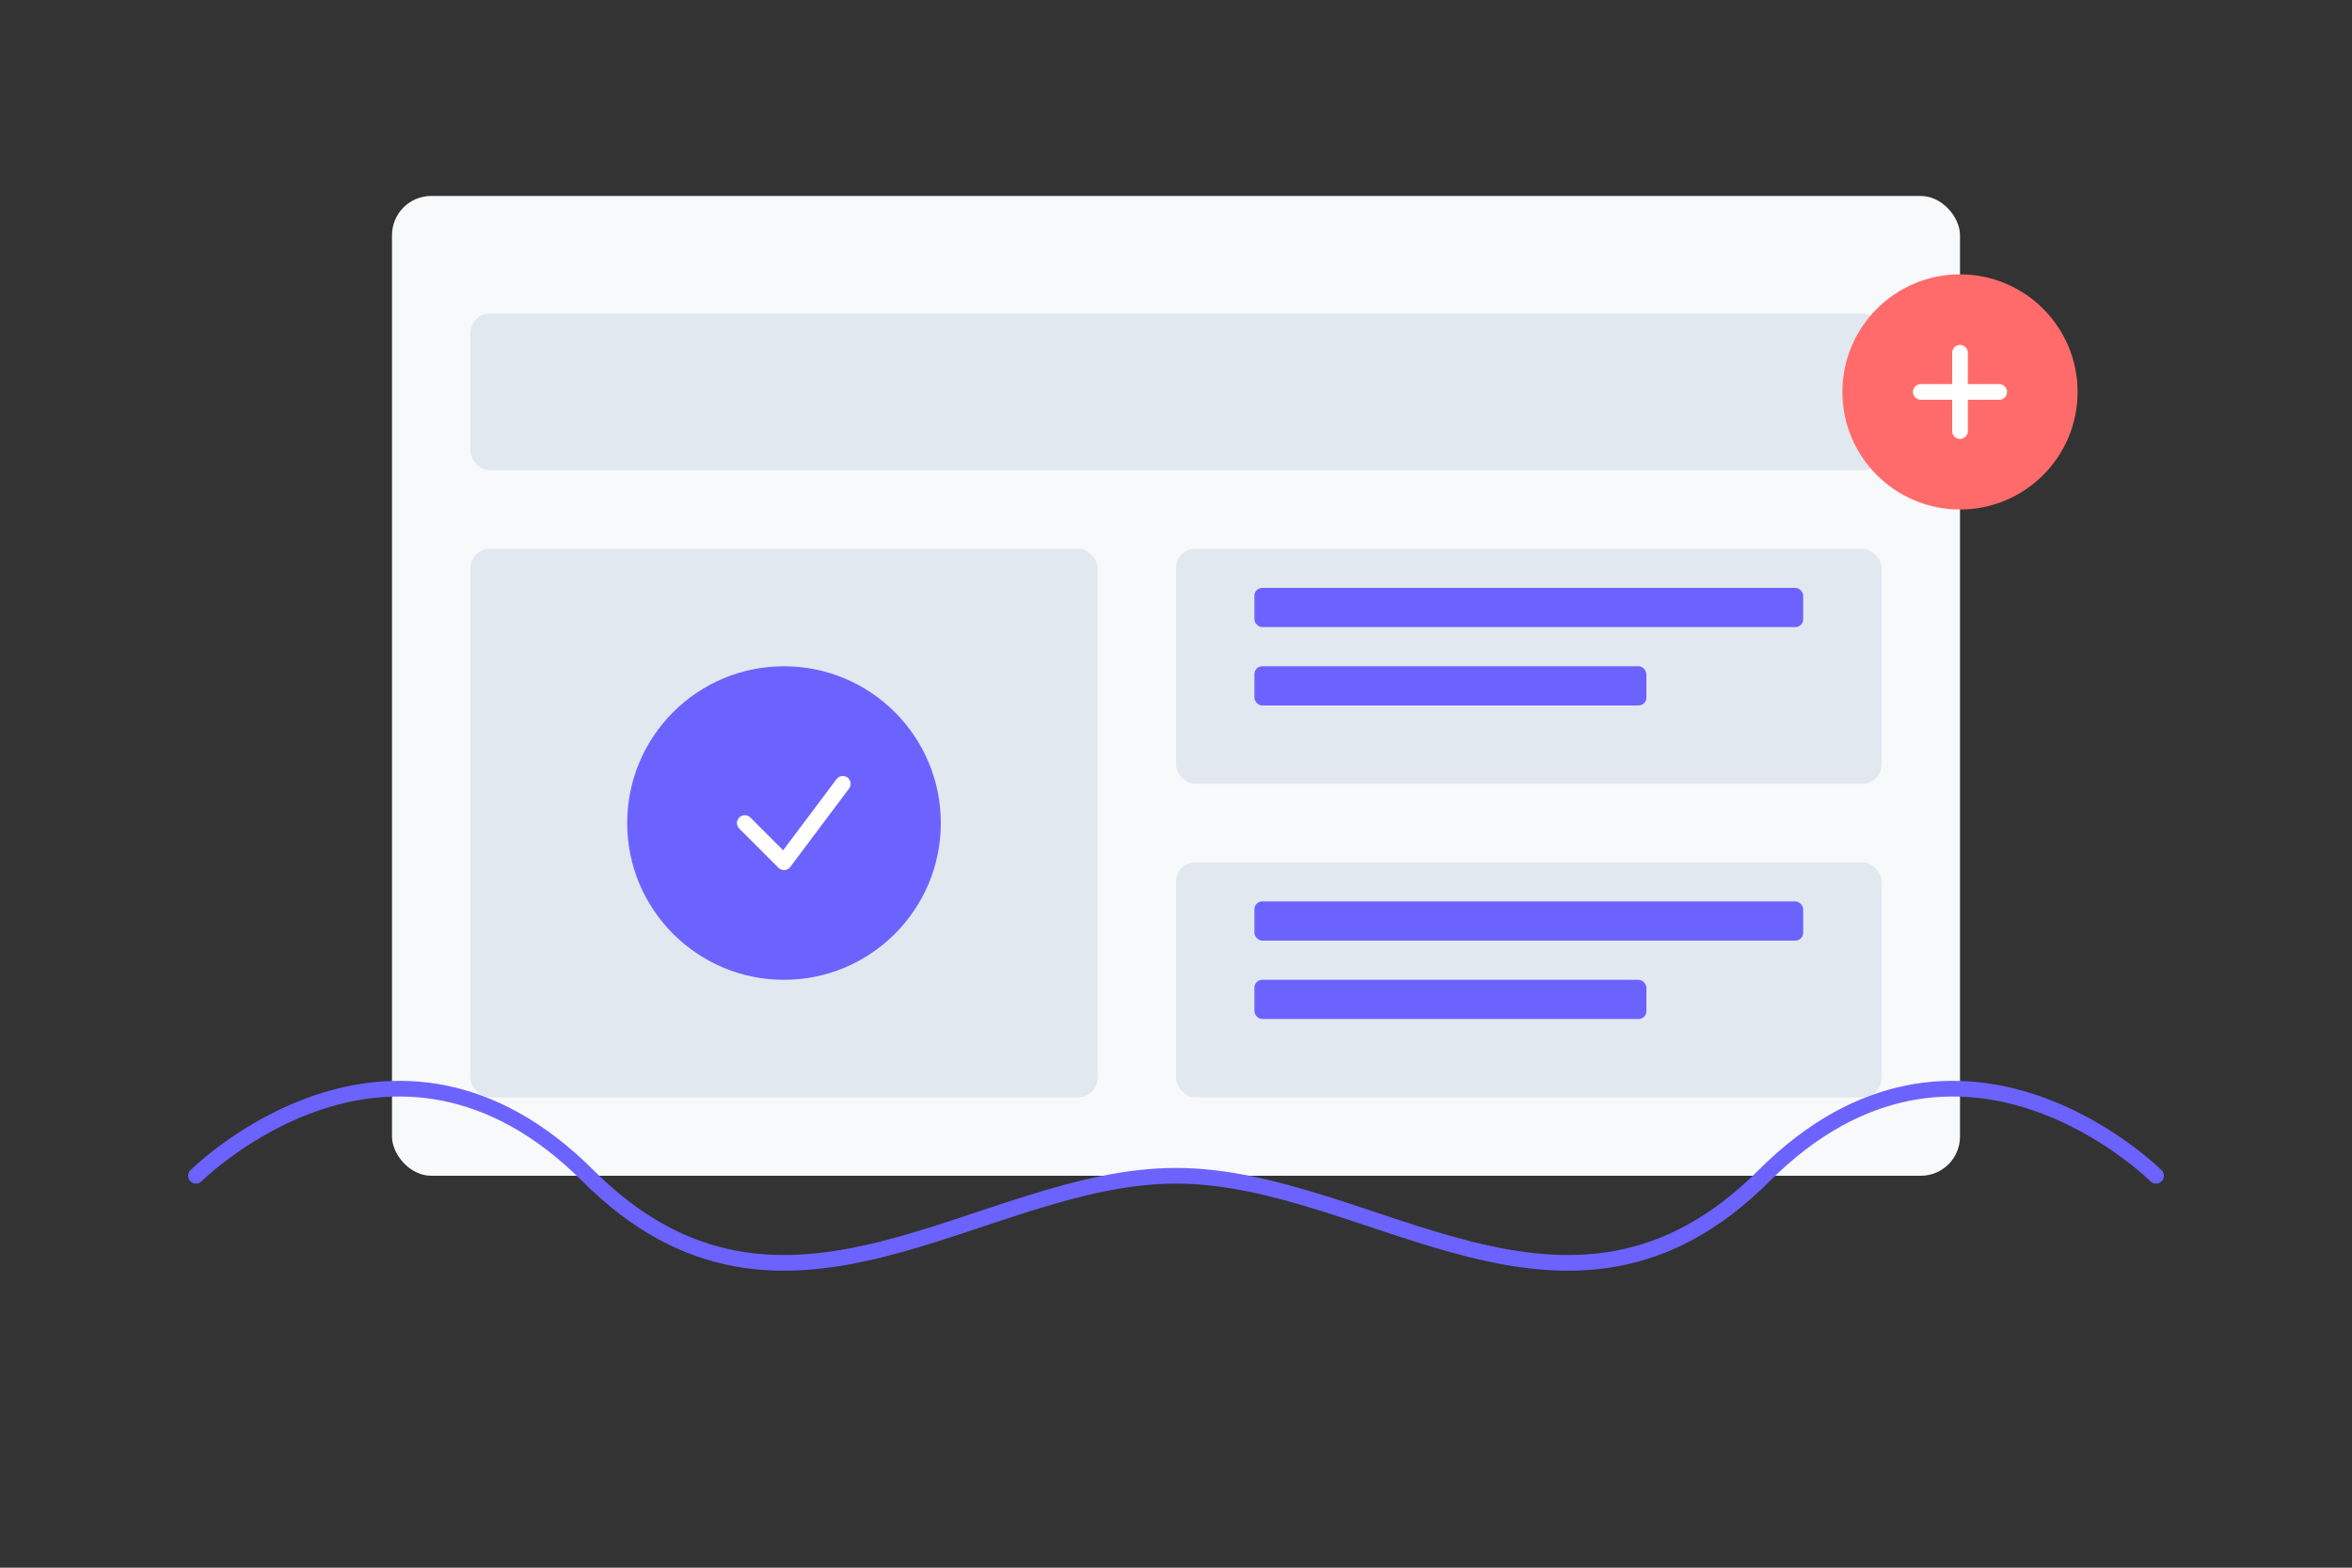 <svg width="600" height="400" viewBox="0 0 600 400" fill="none" xmlns="http://www.w3.org/2000/svg">
  <rect x="0" y="0" width="600" height="400" fill="#333333" stroke="none"/>
  <rect x="100" y="50" width="400" height="250" rx="10" fill="#F8F9FA"/>
  <rect x="120" y="80" width="360" height="40" rx="5" fill="#E2E8F0"/>
  <rect x="120" y="140" width="160" height="140" rx="5" fill="#E2E8F0"/>
  <rect x="300" y="140" width="180" height="60" rx="5" fill="#E2E8F0"/>
  <rect x="300" y="220" width="180" height="60" rx="5" fill="#E2E8F0"/>
  <circle cx="200" cy="210" r="40" fill="#6C63FF"/>
  <path d="M190 210L200 220L215 200" stroke="white" stroke-width="4" stroke-linecap="round" stroke-linejoin="round"/>
  <rect x="320" y="150" width="140" height="10" rx="2" fill="#6C63FF"/>
  <rect x="320" y="170" width="100" height="10" rx="2" fill="#6C63FF"/>
  <rect x="320" y="230" width="140" height="10" rx="2" fill="#6C63FF"/>
  <rect x="320" y="250" width="100" height="10" rx="2" fill="#6C63FF"/>
  <circle cx="500" cy="100" r="30" fill="#FF6B6B"/>
  <path d="M490 100H510M500 90V110" stroke="white" stroke-width="4" stroke-linecap="round"/>
  <path d="M50 300C50 300 100 250 150 300C200 350 250 300 300 300C350 300 400 350 450 300C500 250 550 300 550 300" stroke="#6C63FF" stroke-width="4" stroke-linecap="round"/>
</svg>

